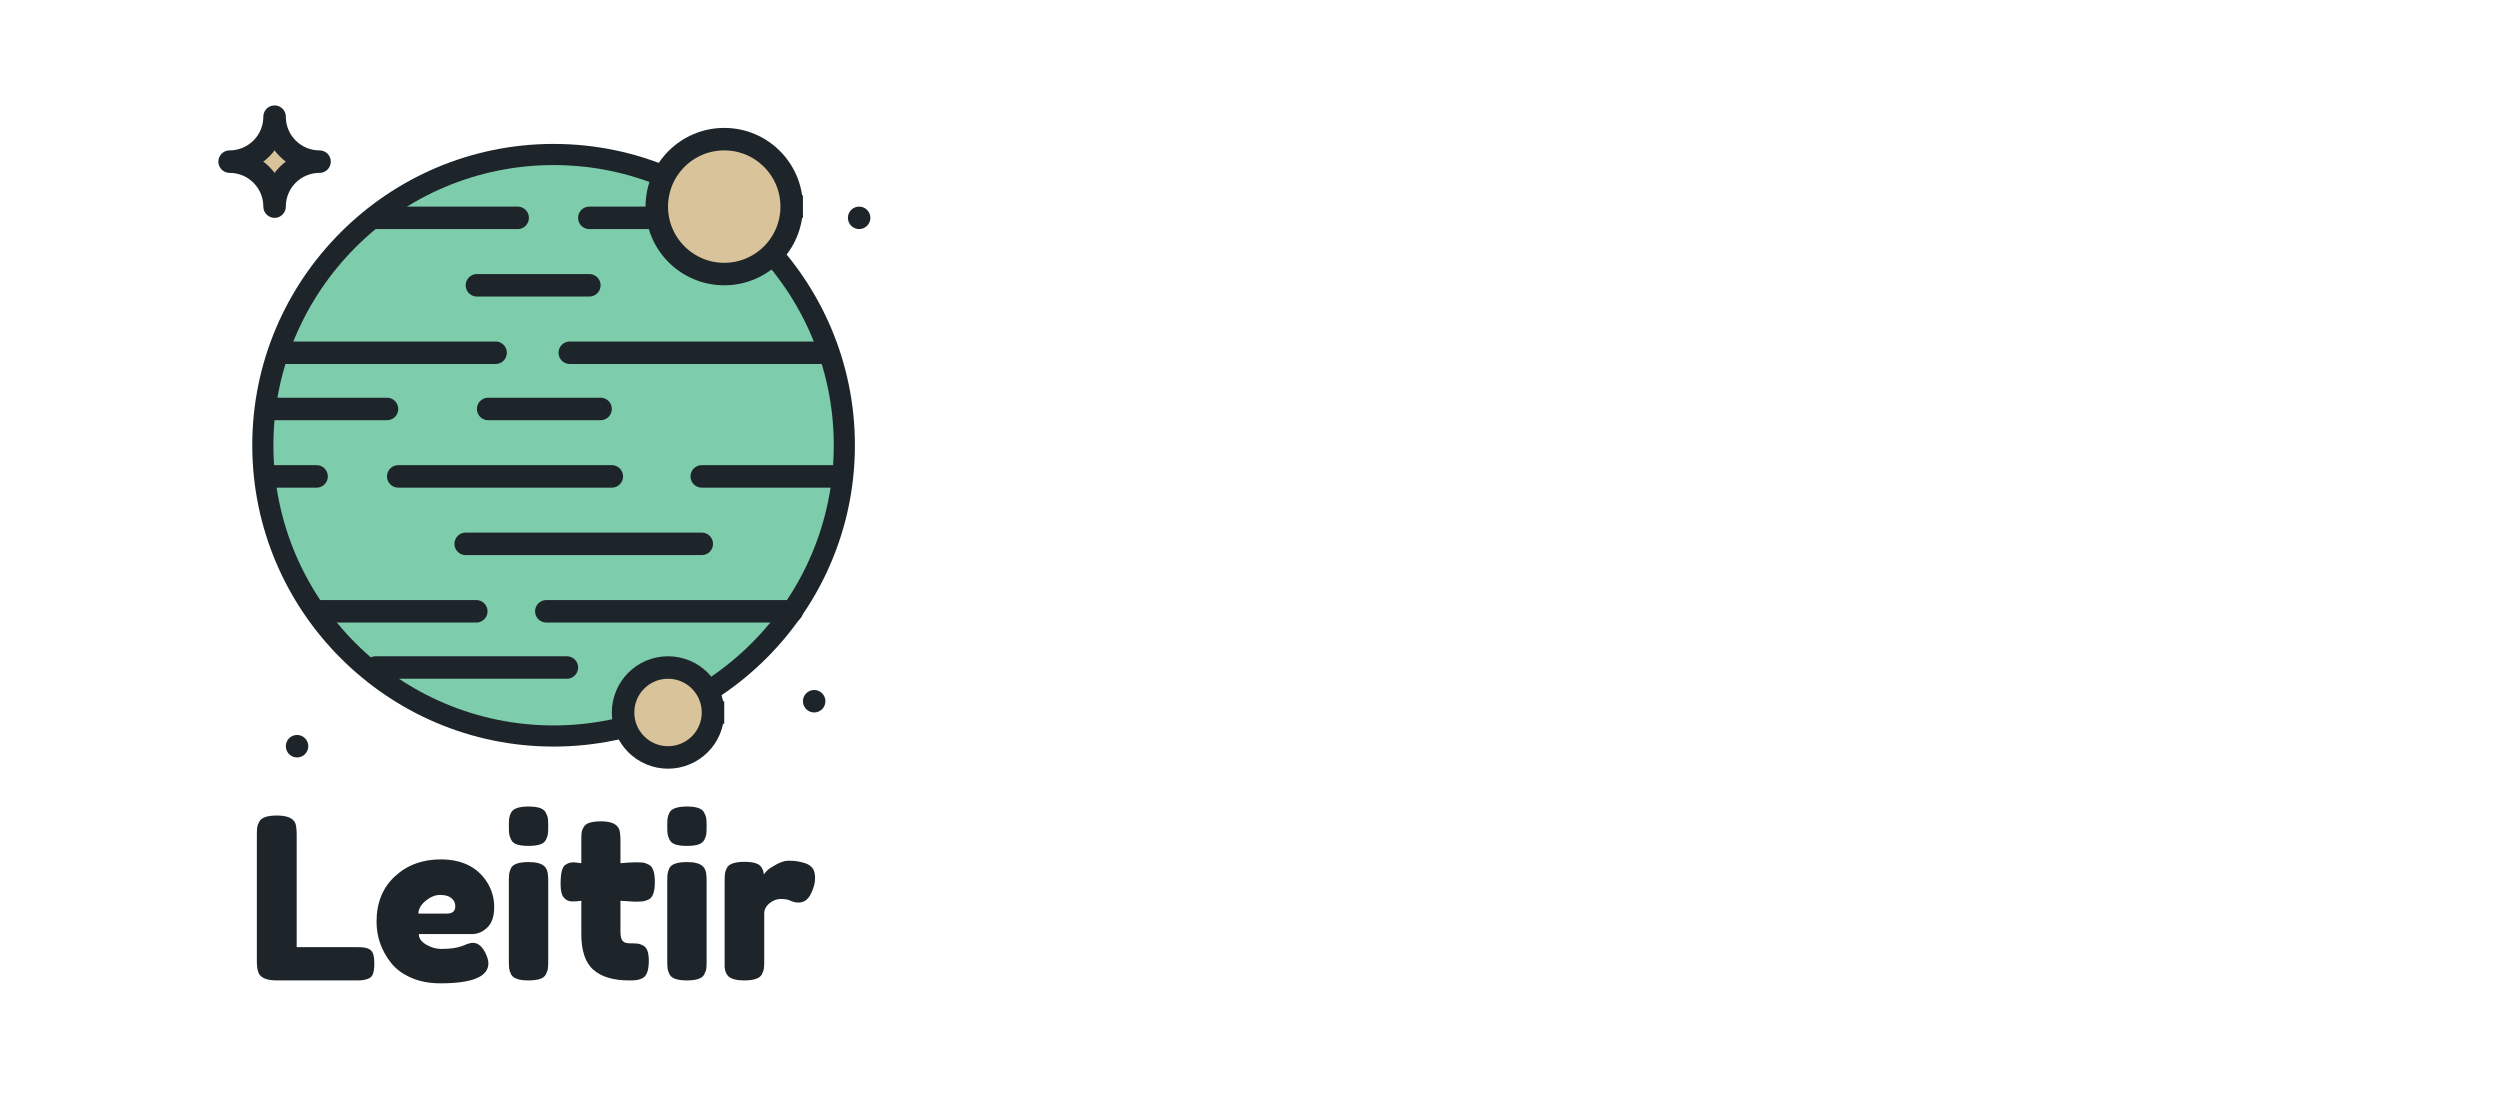<?xml version="1.0" encoding="UTF-8" standalone="no"?>
<svg width="317.5mm" height="139.7mm"
 xmlns="http://www.w3.org/2000/svg" xmlns:xlink="http://www.w3.org/1999/xlink"  version="1.2" baseProfile="tiny">
<desc>Created by HiQPdf</desc>
<defs>
</defs>
<g fill="none" stroke="black" stroke-width="1" fill-rule="evenodd" stroke-linecap="square" stroke-linejoin="bevel" >

<g fill="#000000" fill-opacity="1" stroke="#000000" stroke-opacity="1" stroke-width="1" stroke-linecap="square" stroke-linejoin="miter" stroke-miterlimit="2" transform="matrix(1,0,0,1,0,0)"
>
</g>

<g fill="#000000" fill-opacity="1" stroke="#000000" stroke-opacity="1" stroke-width="1" stroke-linecap="square" stroke-linejoin="miter" stroke-miterlimit="2" transform="matrix(1,0,0,1,0,0)"
>
</g>

<g fill="#000000" fill-opacity="1" stroke="#000000" stroke-opacity="1" stroke-width="1" stroke-linecap="square" stroke-linejoin="miter" stroke-miterlimit="2" transform="matrix(1,0,0,1,0,0)"
>
</g>

<g fill="#000000" fill-opacity="1" stroke="#000000" stroke-opacity="1" stroke-width="1" stroke-linecap="square" stroke-linejoin="miter" stroke-miterlimit="2" transform="matrix(1,0,0,1,0,0)"
>
</g>

<g fill="#000000" fill-opacity="1" stroke="#000000" stroke-opacity="1" stroke-width="1" stroke-linecap="square" stroke-linejoin="miter" stroke-miterlimit="2" transform="matrix(1,0,0,1,8,8)"
>
</g>

<g fill="#7dccab" fill-opacity="1" stroke="none" transform="matrix(2.785,0,0,2.785,128.474,74.466)"
>
<path vector-effect="none" fill-rule="nonzero" d="M100,50 C100,77.614 77.614,100 50,100 C22.386,100 0,77.614 0,50 C0,22.386 22.386,0 50,0 C77.614,0 100,22.386 100,50 "/>
</g>

<g fill="#000000" fill-opacity="1" stroke="#000000" stroke-opacity="1" stroke-width="1" stroke-linecap="square" stroke-linejoin="miter" stroke-miterlimit="2" transform="matrix(1,0,0,1,8,8)"
>
</g>

<g fill="#d8c39b" fill-opacity="1" stroke="none" transform="matrix(5.396,0,0,5.396,110.211,56)"
>
<path vector-effect="none" fill-rule="nonzero" d="M8,4 C5.789,4 4,2.211 4,0 C4,2.211 2.211,4 0,4 C2.211,4 4,5.789 4,8 C4,5.789 5.789,4 8,4 "/>
</g>

<g fill="none" stroke="#1e252a" stroke-opacity="1" stroke-width="2" stroke-linecap="round" stroke-linejoin="round" transform="matrix(5.396,0,0,5.396,110.211,56)"
>
<path vector-effect="none" fill-rule="nonzero" d="M8,4 C5.789,4 4,2.211 4,0 C4,2.211 2.211,4 0,4 C2.211,4 4,5.789 4,8 C4,5.789 5.789,4 8,4 "/>
</g>

<g fill="#000000" fill-opacity="1" stroke="#000000" stroke-opacity="1" stroke-width="1" stroke-linecap="square" stroke-linejoin="miter" stroke-miterlimit="2" transform="matrix(1,0,0,1,8,8)"
>
</g>

<g fill="#1e252a" fill-opacity="1" stroke="none" transform="matrix(5.396,0,0,5.396,110.211,56)"
>
<path vector-effect="none" fill-rule="nonzero" d="M28.174,44 L50,44"/>
</g>

<g fill="none" stroke="#1e252a" stroke-opacity="1" stroke-width="2" stroke-linecap="round" stroke-linejoin="miter" stroke-miterlimit="4" transform="matrix(5.396,0,0,5.396,110.211,56)"
>
<path vector-effect="none" fill-rule="nonzero" d="M28.174,44 L50,44"/>
</g>

<g fill="#000000" fill-opacity="1" stroke="#000000" stroke-opacity="1" stroke-width="1" stroke-linecap="square" stroke-linejoin="miter" stroke-miterlimit="2" transform="matrix(1,0,0,1,8,8)"
>
</g>

<g fill="#1e252a" fill-opacity="1" stroke="none" transform="matrix(5.396,0,0,5.396,110.211,56)"
>
<path vector-effect="none" fill-rule="nonzero" d="M8,44 L21.943,44"/>
</g>

<g fill="none" stroke="#1e252a" stroke-opacity="1" stroke-width="2" stroke-linecap="round" stroke-linejoin="miter" stroke-miterlimit="4" transform="matrix(5.396,0,0,5.396,110.211,56)"
>
<path vector-effect="none" fill-rule="nonzero" d="M8,44 L21.943,44"/>
</g>

<g fill="#000000" fill-opacity="1" stroke="#000000" stroke-opacity="1" stroke-width="1" stroke-linecap="square" stroke-linejoin="miter" stroke-miterlimit="2" transform="matrix(1,0,0,1,8,8)"
>
</g>

<g fill="#1e252a" fill-opacity="1" stroke="none" transform="matrix(5.396,0,0,5.396,110.211,56)"
>
<path vector-effect="none" fill-rule="nonzero" d="M7.737,32 L4,32"/>
</g>

<g fill="none" stroke="#1e252a" stroke-opacity="1" stroke-width="2" stroke-linecap="round" stroke-linejoin="miter" stroke-miterlimit="4" transform="matrix(5.396,0,0,5.396,110.211,56)"
>
<path vector-effect="none" fill-rule="nonzero" d="M7.737,32 L4,32"/>
</g>

<g fill="#000000" fill-opacity="1" stroke="#000000" stroke-opacity="1" stroke-width="1" stroke-linecap="square" stroke-linejoin="miter" stroke-miterlimit="2" transform="matrix(1,0,0,1,8,8)"
>
</g>

<g fill="#1e252a" fill-opacity="1" stroke="none" transform="matrix(5.396,0,0,5.396,110.211,56)"
>
<path vector-effect="none" fill-rule="nonzero" d="M34,32 L15,32"/>
</g>

<g fill="none" stroke="#1e252a" stroke-opacity="1" stroke-width="2" stroke-linecap="round" stroke-linejoin="miter" stroke-miterlimit="4" transform="matrix(5.396,0,0,5.396,110.211,56)"
>
<path vector-effect="none" fill-rule="nonzero" d="M34,32 L15,32"/>
</g>

<g fill="#000000" fill-opacity="1" stroke="#000000" stroke-opacity="1" stroke-width="1" stroke-linecap="square" stroke-linejoin="miter" stroke-miterlimit="2" transform="matrix(1,0,0,1,8,8)"
>
</g>

<g fill="#1e252a" fill-opacity="1" stroke="none" transform="matrix(5.396,0,0,5.396,110.211,56)"
>
<path vector-effect="none" fill-rule="nonzero" d="M42,38 L21,38"/>
</g>

<g fill="none" stroke="#1e252a" stroke-opacity="1" stroke-width="2" stroke-linecap="round" stroke-linejoin="miter" stroke-miterlimit="4" transform="matrix(5.396,0,0,5.396,110.211,56)"
>
<path vector-effect="none" fill-rule="nonzero" d="M42,38 L21,38"/>
</g>

<g fill="#000000" fill-opacity="1" stroke="#000000" stroke-opacity="1" stroke-width="1" stroke-linecap="square" stroke-linejoin="miter" stroke-miterlimit="2" transform="matrix(1,0,0,1,8,8)"
>
</g>

<g fill="#1e252a" fill-opacity="1" stroke="none" transform="matrix(5.396,0,0,5.396,110.211,56)"
>
<path vector-effect="none" fill-rule="nonzero" d="M30,49 L13,49"/>
</g>

<g fill="none" stroke="#1e252a" stroke-opacity="1" stroke-width="2" stroke-linecap="round" stroke-linejoin="miter" stroke-miterlimit="4" transform="matrix(5.396,0,0,5.396,110.211,56)"
>
<path vector-effect="none" fill-rule="nonzero" d="M30,49 L13,49"/>
</g>

<g fill="#000000" fill-opacity="1" stroke="#000000" stroke-opacity="1" stroke-width="1" stroke-linecap="square" stroke-linejoin="miter" stroke-miterlimit="2" transform="matrix(1,0,0,1,8,8)"
>
</g>

<g fill="#1e252a" fill-opacity="1" stroke="none" transform="matrix(5.396,0,0,5.396,110.211,56)"
>
<path vector-effect="none" fill-rule="nonzero" d="M33,26 L23,26"/>
</g>

<g fill="none" stroke="#1e252a" stroke-opacity="1" stroke-width="2" stroke-linecap="round" stroke-linejoin="miter" stroke-miterlimit="4" transform="matrix(5.396,0,0,5.396,110.211,56)"
>
<path vector-effect="none" fill-rule="nonzero" d="M33,26 L23,26"/>
</g>

<g fill="#000000" fill-opacity="1" stroke="#000000" stroke-opacity="1" stroke-width="1" stroke-linecap="square" stroke-linejoin="miter" stroke-miterlimit="2" transform="matrix(1,0,0,1,8,8)"
>
</g>

<g fill="#1e252a" fill-opacity="1" stroke="none" transform="matrix(5.396,0,0,5.396,110.211,56)"
>
<path vector-effect="none" fill-rule="nonzero" d="M14,26 L4,26"/>
</g>

<g fill="none" stroke="#1e252a" stroke-opacity="1" stroke-width="2" stroke-linecap="round" stroke-linejoin="miter" stroke-miterlimit="4" transform="matrix(5.396,0,0,5.396,110.211,56)"
>
<path vector-effect="none" fill-rule="nonzero" d="M14,26 L4,26"/>
</g>

<g fill="#000000" fill-opacity="1" stroke="#000000" stroke-opacity="1" stroke-width="1" stroke-linecap="square" stroke-linejoin="miter" stroke-miterlimit="2" transform="matrix(1,0,0,1,8,8)"
>
</g>

<g fill="#1e252a" fill-opacity="1" stroke="none" transform="matrix(5.396,0,0,5.396,110.211,56)"
>
<path vector-effect="none" fill-rule="nonzero" d="M32,15 L22,15"/>
</g>

<g fill="none" stroke="#1e252a" stroke-opacity="1" stroke-width="2" stroke-linecap="round" stroke-linejoin="miter" stroke-miterlimit="4" transform="matrix(5.396,0,0,5.396,110.211,56)"
>
<path vector-effect="none" fill-rule="nonzero" d="M32,15 L22,15"/>
</g>

<g fill="#000000" fill-opacity="1" stroke="#000000" stroke-opacity="1" stroke-width="1" stroke-linecap="square" stroke-linejoin="miter" stroke-miterlimit="2" transform="matrix(1,0,0,1,8,8)"
>
</g>

<g fill="#1e252a" fill-opacity="1" stroke="none" transform="matrix(5.396,0,0,5.396,110.211,56)"
>
<path vector-effect="none" fill-rule="nonzero" d="M54,32 L42,32"/>
</g>

<g fill="none" stroke="#1e252a" stroke-opacity="1" stroke-width="2" stroke-linecap="round" stroke-linejoin="miter" stroke-miterlimit="4" transform="matrix(5.396,0,0,5.396,110.211,56)"
>
<path vector-effect="none" fill-rule="nonzero" d="M54,32 L42,32"/>
</g>

<g fill="#000000" fill-opacity="1" stroke="#000000" stroke-opacity="1" stroke-width="1" stroke-linecap="square" stroke-linejoin="miter" stroke-miterlimit="2" transform="matrix(1,0,0,1,8,8)"
>
</g>

<g fill="#1e252a" fill-opacity="1" stroke="none" transform="matrix(5.396,0,0,5.396,110.211,56)"
>
<path vector-effect="none" fill-rule="nonzero" d="M25.623,9 L13,9"/>
</g>

<g fill="none" stroke="#1e252a" stroke-opacity="1" stroke-width="2" stroke-linecap="round" stroke-linejoin="miter" stroke-miterlimit="4" transform="matrix(5.396,0,0,5.396,110.211,56)"
>
<path vector-effect="none" fill-rule="nonzero" d="M25.623,9 L13,9"/>
</g>

<g fill="#000000" fill-opacity="1" stroke="#000000" stroke-opacity="1" stroke-width="1" stroke-linecap="square" stroke-linejoin="miter" stroke-miterlimit="2" transform="matrix(1,0,0,1,8,8)"
>
</g>

<g fill="#1e252a" fill-opacity="1" stroke="none" transform="matrix(5.396,0,0,5.396,110.211,56)"
>
<path vector-effect="none" fill-rule="nonzero" d="M38,9 L32,9"/>
</g>

<g fill="none" stroke="#1e252a" stroke-opacity="1" stroke-width="2" stroke-linecap="round" stroke-linejoin="miter" stroke-miterlimit="4" transform="matrix(5.396,0,0,5.396,110.211,56)"
>
<path vector-effect="none" fill-rule="nonzero" d="M38,9 L32,9"/>
</g>

<g fill="#000000" fill-opacity="1" stroke="#000000" stroke-opacity="1" stroke-width="1" stroke-linecap="square" stroke-linejoin="miter" stroke-miterlimit="2" transform="matrix(1,0,0,1,8,8)"
>
</g>

<g fill="#1e252a" fill-opacity="1" stroke="none" transform="matrix(5.396,0,0,5.396,110.211,56)"
>
<path vector-effect="none" fill-rule="nonzero" d="M30.263,21 L53,21"/>
</g>

<g fill="none" stroke="#1e252a" stroke-opacity="1" stroke-width="2" stroke-linecap="round" stroke-linejoin="miter" stroke-miterlimit="4" transform="matrix(5.396,0,0,5.396,110.211,56)"
>
<path vector-effect="none" fill-rule="nonzero" d="M30.263,21 L53,21"/>
</g>

<g fill="#000000" fill-opacity="1" stroke="#000000" stroke-opacity="1" stroke-width="1" stroke-linecap="square" stroke-linejoin="miter" stroke-miterlimit="2" transform="matrix(1,0,0,1,8,8)"
>
</g>

<g fill="#1e252a" fill-opacity="1" stroke="none" transform="matrix(5.396,0,0,5.396,110.211,56)"
>
<path vector-effect="none" fill-rule="nonzero" d="M5,21 L23.661,21"/>
</g>

<g fill="none" stroke="#1e252a" stroke-opacity="1" stroke-width="2" stroke-linecap="round" stroke-linejoin="miter" stroke-miterlimit="4" transform="matrix(5.396,0,0,5.396,110.211,56)"
>
<path vector-effect="none" fill-rule="nonzero" d="M5,21 L23.661,21"/>
</g>

<g fill="#000000" fill-opacity="1" stroke="#000000" stroke-opacity="1" stroke-width="1" stroke-linecap="square" stroke-linejoin="miter" stroke-miterlimit="2" transform="matrix(1,0,0,1,8,8)"
>
</g>

<g fill="#1e252a" fill-opacity="1" stroke="none" transform="matrix(5.075,0,0,5.075,62.722,10.72)"
>
<path vector-effect="none" fill-rule="nonzero" d="M40,68.5 C24.3,68.5 11.5,55.7 11.5,40 C11.5,24.3 24.3,11.5 40,11.5 C55.7,11.5 68.5,24.3 68.5,40 C68.5,55.7 55.7,68.5 40,68.5 M40,13.5 C25.4,13.5 13.5,25.4 13.5,40 C13.5,54.6 25.4,66.5 40,66.5 C54.6,66.5 66.5,54.6 66.5,40 C66.5,25.4 54.6,13.5 40,13.5 "/>
</g>

<g fill="#000000" fill-opacity="1" stroke="#000000" stroke-opacity="1" stroke-width="1" stroke-linecap="square" stroke-linejoin="miter" stroke-miterlimit="2" transform="matrix(1,0,0,1,8,8)"
>
</g>

<g fill="#1e252a" fill-opacity="1" stroke="none" transform="matrix(5.396,0,0,5.396,110.211,56)"
>
<path vector-effect="none" fill-rule="nonzero" d="M53,52 C53,52.552 52.552,53 52,53 C51.448,53 51,52.552 51,52 C51,51.448 51.448,51 52,51 C52.552,51 53,51.448 53,52 "/>
</g>

<g fill="#000000" fill-opacity="1" stroke="#000000" stroke-opacity="1" stroke-width="1" stroke-linecap="square" stroke-linejoin="miter" stroke-miterlimit="2" transform="matrix(1,0,0,1,8,8)"
>
</g>

<g fill="#1e252a" fill-opacity="1" stroke="none" transform="matrix(5.396,0,0,5.396,110.211,56)"
>
<path vector-effect="none" fill-rule="nonzero" d="M57,9 C57,9.552 56.552,10 56,10 C55.448,10 55,9.552 55,9 C55,8.448 55.448,8 56,8 C56.552,8 57,8.448 57,9 "/>
</g>

<g fill="#000000" fill-opacity="1" stroke="#000000" stroke-opacity="1" stroke-width="1" stroke-linecap="square" stroke-linejoin="miter" stroke-miterlimit="2" transform="matrix(1,0,0,1,8,8)"
>
</g>

<g fill="#1e252a" fill-opacity="1" stroke="none" transform="matrix(5.396,0,0,5.396,110.211,56)"
>
<path vector-effect="none" fill-rule="nonzero" d="M7,56 C7,56.552 6.552,57 6,57 C5.448,57 5,56.552 5,56 C5,55.448 5.448,55 6,55 C6.552,55 7,55.448 7,56 "/>
</g>

<g fill="#000000" fill-opacity="1" stroke="#000000" stroke-opacity="1" stroke-width="1" stroke-linecap="square" stroke-linejoin="miter" stroke-miterlimit="2" transform="matrix(1,0,0,1,8,8)"
>
</g>

<g fill="#d8c39b" fill-opacity="1" stroke="none" transform="matrix(5.396,0,0,5.396,110.211,56)"
>
<path vector-effect="none" fill-rule="nonzero" d="M50,8 C50,11.314 47.314,14 44,14 C40.686,14 38,11.314 38,8 C38,4.686 40.686,2 44,2 C47.314,2 50,4.686 50,8 "/>
</g>

<g fill="none" stroke="#1e252a" stroke-opacity="1" stroke-width="2" stroke-linecap="butt" stroke-linejoin="miter" stroke-miterlimit="4" transform="matrix(5.396,0,0,5.396,110.211,56)"
>
<path vector-effect="none" fill-rule="nonzero" d="M50,8 C50,11.314 47.314,14 44,14 C40.686,14 38,11.314 38,8 C38,4.686 40.686,2 44,2 C47.314,2 50,4.686 50,8 "/>
</g>

<g fill="#000000" fill-opacity="1" stroke="#000000" stroke-opacity="1" stroke-width="1" stroke-linecap="square" stroke-linejoin="miter" stroke-miterlimit="2" transform="matrix(1,0,0,1,8,8)"
>
</g>

<g fill="#d8c39b" fill-opacity="1" stroke="none" transform="matrix(5.396,0,0,5.396,110.211,56)"
>
<path vector-effect="none" fill-rule="nonzero" d="M43,53 C43,55.209 41.209,57 39,57 C36.791,57 35,55.209 35,53 C35,50.791 36.791,49 39,49 C41.209,49 43,50.791 43,53 "/>
</g>

<g fill="none" stroke="#1e252a" stroke-opacity="1" stroke-width="2" stroke-linecap="butt" stroke-linejoin="miter" stroke-miterlimit="4" transform="matrix(5.396,0,0,5.396,110.211,56)"
>
<path vector-effect="none" fill-rule="nonzero" d="M43,53 C43,55.209 41.209,57 39,57 C36.791,57 35,55.209 35,53 C35,50.791 36.791,49 39,49 C41.209,49 43,50.791 43,53 "/>
</g>

<g fill="#000000" fill-opacity="1" stroke="#000000" stroke-opacity="1" stroke-width="1" stroke-linecap="square" stroke-linejoin="miter" stroke-miterlimit="2" transform="matrix(1,0,0,1,8,8)"
>
</g>

<g fill="#1e252a" fill-opacity="1" stroke="none" transform="matrix(2.25,0,0,2.25,255.91,470.605)"
>
<path vector-effect="none" fill-rule="nonzero" d="M-50.444,-30.91 L-50.444,-7.1 L-37.394,-7.1 C-36.334,-7.1 -35.564,-6.98 -35.084,-6.74 C-34.604,-6.5 -34.284,-6.127 -34.124,-5.62 C-33.964,-5.107 -33.884,-4.427 -33.884,-3.58 C-33.884,-2.727 -33.964,-2.047 -34.124,-1.54 C-34.284,-1.027 -34.557,-0.673 -34.944,-0.48 C-35.551,-0.16 -36.384,0 -37.444,0 L-54.724,0 C-56.964,0 -58.274,-0.607 -58.654,-1.82 C-58.847,-2.333 -58.944,-3.15 -58.944,-4.27 L-58.944,-30.96 C-58.944,-31.693 -58.921,-32.247 -58.874,-32.62 C-58.827,-32.987 -58.674,-33.41 -58.414,-33.89 C-57.967,-34.75 -56.721,-35.18 -54.674,-35.18 C-52.434,-35.18 -51.104,-34.59 -50.684,-33.41 C-50.524,-32.863 -50.444,-32.03 -50.444,-30.91 M-8.308,-15.67 C-8.308,-13.703 -8.795,-12.247 -9.768,-11.3 C-10.741,-10.36 -11.821,-9.89 -13.008,-9.89 L-24.388,-9.89 C-24.388,-8.99 -23.858,-8.237 -22.798,-7.63 C-21.745,-7.023 -20.688,-6.72 -19.628,-6.72 C-17.775,-6.72 -16.321,-6.913 -15.268,-7.3 L-14.738,-7.49 C-13.971,-7.843 -13.331,-8.02 -12.818,-8.02 C-11.791,-8.02 -10.911,-7.3 -10.178,-5.86 C-9.758,-4.993 -9.548,-4.257 -9.548,-3.65 C-9.548,-0.803 -12.958,0.62 -19.778,0.62 C-22.145,0.62 -24.248,0.213 -26.088,-0.6 C-27.928,-1.413 -29.361,-2.493 -30.388,-3.84 C-32.401,-6.433 -33.408,-9.33 -33.408,-12.53 C-33.408,-16.563 -32.105,-19.787 -29.498,-22.2 C-26.891,-24.613 -23.635,-25.82 -19.728,-25.82 C-15.281,-25.82 -12.018,-24.253 -9.938,-21.12 C-8.851,-19.453 -8.308,-17.637 -8.308,-15.67 M-24.478,-14.26 L-18.428,-14.26 C-17.215,-14.26 -16.608,-14.77 -16.608,-15.79 C-16.608,-16.53 -16.888,-17.123 -17.448,-17.57 C-18.008,-18.017 -18.808,-18.24 -19.848,-18.24 C-20.888,-18.24 -21.921,-17.817 -22.948,-16.97 C-23.968,-16.123 -24.478,-15.22 -24.478,-14.26 M-5.184,-4.22 L-5.184,-21.07 C-5.184,-21.81 -5.161,-22.363 -5.114,-22.73 C-5.067,-23.097 -4.931,-23.52 -4.704,-24 C-4.257,-24.833 -3.011,-25.25 -0.964,-25.25 C0.576,-25.25 1.666,-24.977 2.306,-24.43 C2.846,-23.983 3.133,-23.297 3.166,-22.37 C3.199,-22.05 3.216,-21.587 3.216,-20.98 L3.216,-4.18 C3.216,-3.44 3.193,-2.887 3.146,-2.52 C3.099,-2.153 2.946,-1.73 2.686,-1.25 C2.273,-0.417 1.043,0 -1.004,0 C-3.024,0 -4.257,-0.433 -4.704,-1.3 C-4.931,-1.78 -5.067,-2.193 -5.114,-2.54 C-5.161,-2.893 -5.184,-3.453 -5.184,-4.22 M2.716,-29.98 C2.476,-29.513 2.049,-29.183 1.436,-28.99 C0.829,-28.797 0.023,-28.7 -0.984,-28.7 C-1.991,-28.7 -2.797,-28.797 -3.404,-28.99 C-4.017,-29.183 -4.444,-29.52 -4.684,-30 C-4.924,-30.48 -5.067,-30.903 -5.114,-31.27 C-5.161,-31.637 -5.184,-32.19 -5.184,-32.93 C-5.184,-33.663 -5.161,-34.213 -5.114,-34.58 C-5.067,-34.953 -4.931,-35.363 -4.704,-35.81 C-4.257,-36.67 -3.011,-37.1 -0.964,-37.1 C1.056,-37.1 2.273,-36.67 2.686,-35.81 C2.946,-35.33 3.099,-34.907 3.146,-34.54 C3.193,-34.167 3.216,-33.613 3.216,-32.88 C3.216,-32.147 3.193,-31.593 3.146,-31.22 C3.099,-30.853 2.956,-30.44 2.716,-29.98 M21.746,-16.8 L18.626,-16.99 L18.626,-10.37 C18.626,-9.503 18.763,-8.88 19.036,-8.5 C19.303,-8.113 19.813,-7.92 20.566,-7.92 C21.319,-7.92 21.896,-7.897 22.296,-7.85 C22.696,-7.803 23.119,-7.65 23.566,-7.39 C24.306,-6.977 24.676,-5.907 24.676,-4.18 C24.676,-2.16 24.226,-0.927 23.326,-0.48 C22.846,-0.253 22.423,-0.117 22.056,-0.07 C21.689,-0.023 21.153,0 20.446,0 C17.119,0 14.593,-0.753 12.866,-2.26 C11.139,-3.76 10.276,-6.303 10.276,-9.89 L10.276,-16.99 C9.663,-16.897 9.006,-16.85 8.306,-16.85 C7.599,-16.85 7.016,-17.12 6.556,-17.66 C6.089,-18.207 5.856,-19.137 5.856,-20.45 C5.856,-21.763 5.936,-22.713 6.096,-23.3 C6.256,-23.893 6.479,-24.32 6.766,-24.58 C7.279,-24.993 7.919,-25.2 8.686,-25.2 L10.276,-25.01 L10.276,-29.95 C10.276,-30.69 10.299,-31.233 10.346,-31.58 C10.393,-31.933 10.543,-32.32 10.796,-32.74 C11.216,-33.54 12.449,-33.94 14.496,-33.94 C16.669,-33.94 17.966,-33.347 18.386,-32.16 C18.546,-31.647 18.626,-30.83 18.626,-29.71 L18.626,-25.01 C20.033,-25.137 21.096,-25.2 21.816,-25.2 C22.536,-25.2 23.079,-25.177 23.446,-25.13 C23.813,-25.083 24.236,-24.93 24.716,-24.67 C25.549,-24.257 25.966,-23.027 25.966,-20.98 C25.966,-18.96 25.536,-17.727 24.676,-17.28 C24.196,-17.053 23.769,-16.917 23.396,-16.87 C23.029,-16.823 22.479,-16.8 21.746,-16.8 M28.608,-4.22 L28.608,-21.07 C28.608,-21.81 28.631,-22.363 28.678,-22.73 C28.725,-23.097 28.861,-23.52 29.088,-24 C29.535,-24.833 30.781,-25.25 32.828,-25.25 C34.368,-25.25 35.458,-24.977 36.098,-24.43 C36.638,-23.983 36.925,-23.297 36.958,-22.37 C36.991,-22.05 37.008,-21.587 37.008,-20.98 L37.008,-4.18 C37.008,-3.44 36.985,-2.887 36.938,-2.52 C36.891,-2.153 36.738,-1.73 36.478,-1.25 C36.065,-0.417 34.835,0 32.788,0 C30.768,0 29.535,-0.433 29.088,-1.3 C28.861,-1.78 28.725,-2.193 28.678,-2.54 C28.631,-2.893 28.608,-3.453 28.608,-4.22 M36.508,-29.98 C36.268,-29.513 35.841,-29.183 35.228,-28.99 C34.621,-28.797 33.815,-28.7 32.808,-28.7 C31.801,-28.7 30.995,-28.797 30.388,-28.99 C29.775,-29.183 29.348,-29.52 29.108,-30 C28.868,-30.48 28.725,-30.903 28.678,-31.27 C28.631,-31.637 28.608,-32.19 28.608,-32.93 C28.608,-33.663 28.631,-34.213 28.678,-34.58 C28.725,-34.953 28.861,-35.363 29.088,-35.81 C29.535,-36.67 30.781,-37.1 32.828,-37.1 C34.848,-37.1 36.065,-36.67 36.478,-35.81 C36.738,-35.33 36.891,-34.907 36.938,-34.54 C36.985,-34.167 37.008,-33.613 37.008,-32.88 C37.008,-32.147 36.985,-31.593 36.938,-31.22 C36.891,-30.853 36.748,-30.44 36.508,-29.98 M58.028,-25.01 C58.641,-24.817 59.148,-24.487 59.548,-24.02 C59.948,-23.56 60.148,-22.817 60.148,-21.79 C60.148,-20.77 59.841,-19.65 59.228,-18.43 C58.621,-17.217 57.741,-16.61 56.588,-16.61 C56.015,-16.61 55.465,-16.737 54.938,-16.99 C54.411,-17.25 53.715,-17.38 52.848,-17.38 C51.981,-17.38 51.175,-17.073 50.428,-16.46 C49.675,-15.853 49.298,-15.12 49.298,-14.26 L49.298,-4.18 C49.298,-3.44 49.275,-2.887 49.228,-2.52 C49.175,-2.153 49.021,-1.73 48.768,-1.25 C48.288,-0.417 47.041,0 45.028,0 C43.488,0 42.381,-0.273 41.708,-0.82 C41.201,-1.267 40.915,-1.953 40.848,-2.88 C40.848,-3.2 40.848,-3.663 40.848,-4.27 L40.848,-21.12 C40.848,-21.853 40.871,-22.407 40.918,-22.78 C40.965,-23.147 41.101,-23.553 41.328,-24 C41.775,-24.867 43.021,-25.3 45.068,-25.3 C46.988,-25.3 48.188,-24.93 48.668,-24.19 C49.021,-23.677 49.198,-23.15 49.198,-22.61 C49.358,-22.83 49.591,-23.1 49.898,-23.42 C50.198,-23.74 50.845,-24.173 51.838,-24.72 C52.831,-25.267 53.705,-25.54 54.458,-25.54 C55.211,-25.54 55.841,-25.5 56.348,-25.42 C56.861,-25.34 57.421,-25.203 58.028,-25.01 "/>
</g>

<g fill="#000000" fill-opacity="1" stroke="#000000" stroke-opacity="1" stroke-width="1" stroke-linecap="square" stroke-linejoin="miter" stroke-miterlimit="2" transform="matrix(1,0,0,1,8,8)"
>
</g>

<g fill="#000000" fill-opacity="1" stroke="#000000" stroke-opacity="1" stroke-width="1" stroke-linecap="square" stroke-linejoin="miter" stroke-miterlimit="2" transform="matrix(1,0,0,1,8,8)"
>
</g>

<g fill="#000000" fill-opacity="1" stroke="#000000" stroke-opacity="1" stroke-width="1" stroke-linecap="square" stroke-linejoin="miter" stroke-miterlimit="2" transform="matrix(1,0,0,1,0,0)"
>
</g>

<g fill="#000000" fill-opacity="1" stroke="#000000" stroke-opacity="1" stroke-width="1" stroke-linecap="square" stroke-linejoin="miter" stroke-miterlimit="2" transform="matrix(1,0,0,1,0,0)"
>
</g>

<g fill="#000000" fill-opacity="1" stroke="#000000" stroke-opacity="1" stroke-width="1" stroke-linecap="square" stroke-linejoin="miter" stroke-miterlimit="2" transform="matrix(1,0,0,1,0,0)"
>
</g>

<g fill="#000000" fill-opacity="1" stroke="#000000" stroke-opacity="1" stroke-width="1" stroke-linecap="square" stroke-linejoin="miter" stroke-miterlimit="2" transform="matrix(1,0,0,1,0,0)"
>
</g>

<g fill="#000000" fill-opacity="1" stroke="#000000" stroke-opacity="1" stroke-width="1" stroke-linecap="square" stroke-linejoin="miter" stroke-miterlimit="2" transform="matrix(1,0,0,1,8,8)"
>
</g>

<g fill="#000000" fill-opacity="1" stroke="#000000" stroke-opacity="1" stroke-width="1" stroke-linecap="square" stroke-linejoin="miter" stroke-miterlimit="2" transform="matrix(1,0,0,1,0,0)"
>
</g>

<g fill="#000000" fill-opacity="1" stroke="#000000" stroke-opacity="1" stroke-width="1" stroke-linecap="square" stroke-linejoin="miter" stroke-miterlimit="2" transform="matrix(1,0,0,1,0,0)"
>
</g>

<g fill="#000000" fill-opacity="1" stroke="#000000" stroke-opacity="1" stroke-width="1" stroke-linecap="square" stroke-linejoin="miter" stroke-miterlimit="2" transform="matrix(1,0,0,1,0,0)"
>
</g>

<g fill="#000000" fill-opacity="1" stroke="#000000" stroke-opacity="1" stroke-width="1" stroke-linecap="square" stroke-linejoin="miter" stroke-miterlimit="2" transform="matrix(1,0,0,1,0,0)"
>
</g>

<g fill="#000000" fill-opacity="1" stroke="#000000" stroke-opacity="1" stroke-width="1" stroke-linecap="square" stroke-linejoin="miter" stroke-miterlimit="2" transform="matrix(1,0,0,1,0,0)"
>
</g>

<g fill="#000000" fill-opacity="1" stroke="#000000" stroke-opacity="1" stroke-width="1" stroke-linecap="square" stroke-linejoin="miter" stroke-miterlimit="2" transform="matrix(1,0,0,1,0,0)"
>
</g>
</g>
</svg>
